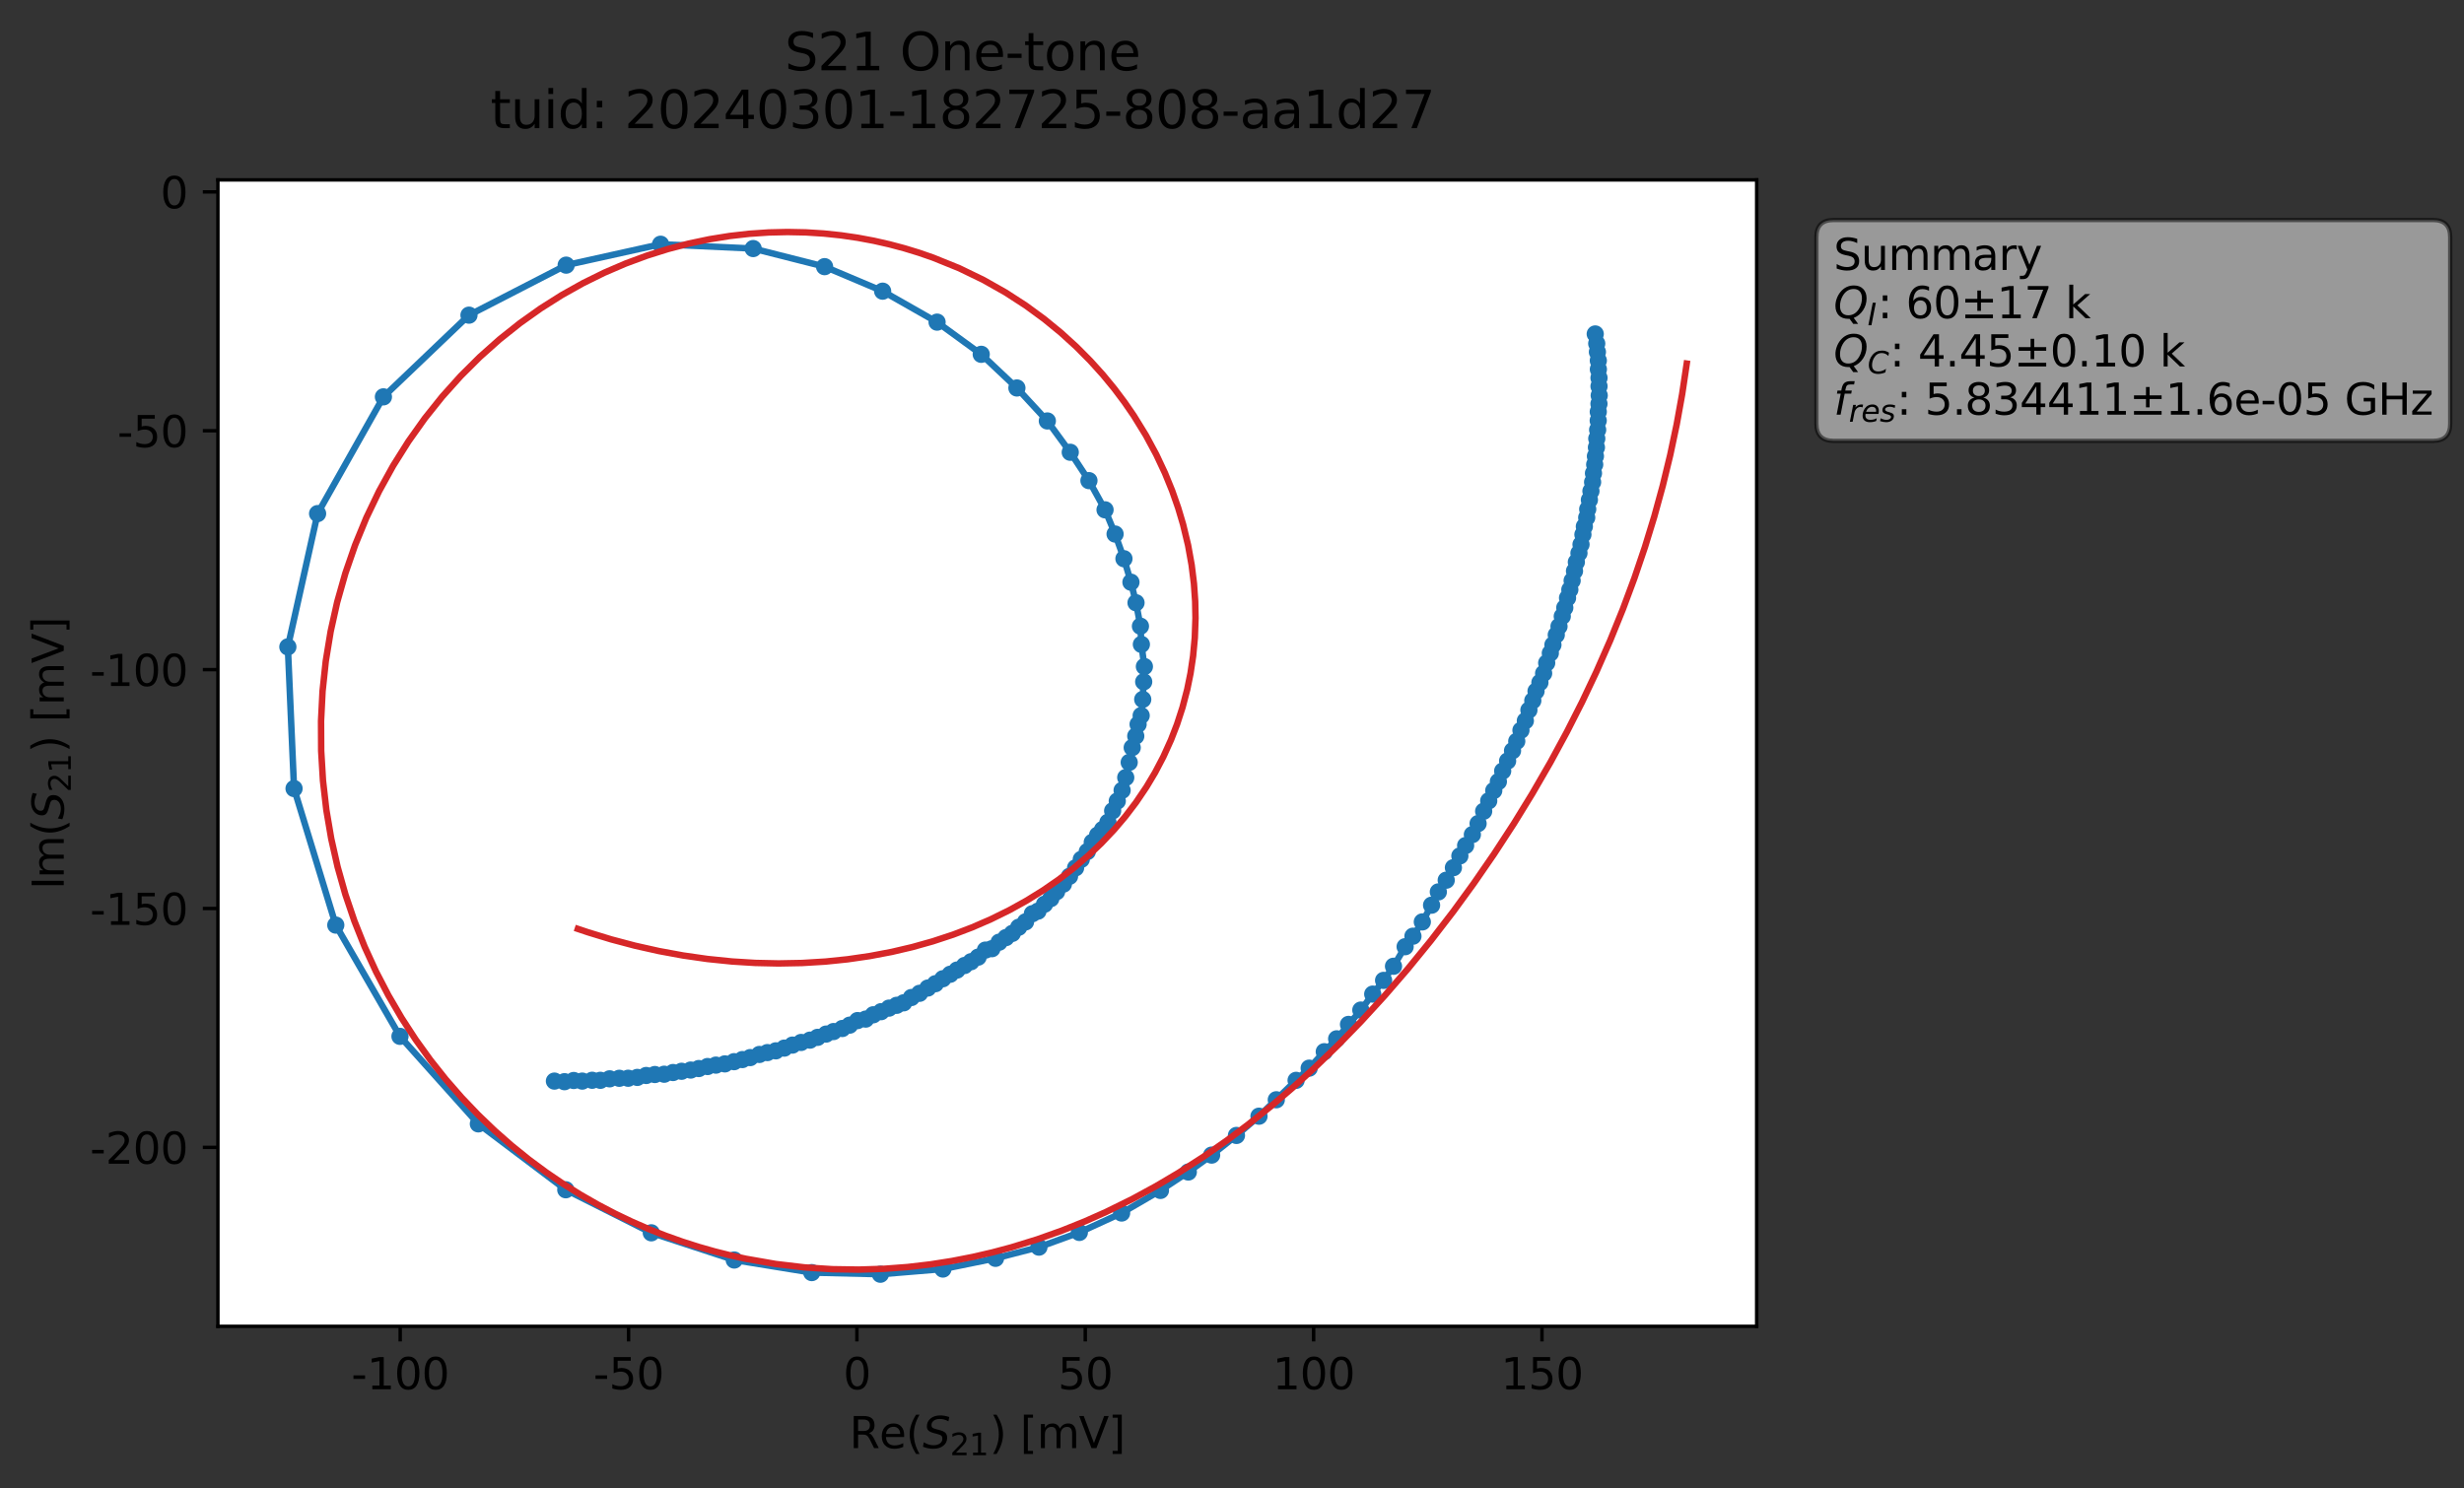 <?xml version="1.0" encoding="utf-8" standalone="no"?>
<!DOCTYPE svg PUBLIC "-//W3C//DTD SVG 1.1//EN"
  "http://www.w3.org/Graphics/SVG/1.1/DTD/svg11.dtd">
<svg xmlns:xlink="http://www.w3.org/1999/xlink" width="571.849pt" height="345.428pt" viewBox="0 0 571.849 345.428" xmlns="http://www.w3.org/2000/svg" version="1.1">
 <rect x="0" y="0" width="571.849" height="345.428" fill="#333333" stroke="none"/>
 <defs>
  <style type="text/css">*{stroke-linejoin: round; stroke-linecap: butt}</style>
 </defs>
 <g id="figure_1">
  <g id="patch_1">
   <path d="M 0 345.428 
L 571.849 345.428 
L 571.849 -0 
L 0 -0 
L 0 345.428 
z
" style="fill: none; opacity: 0"/>
  </g>
  <g id="axes_1">
   <g id="patch_2">
    <path d="M 50.573 307.872 
L 407.693 307.872 
L 407.693 41.76 
L 50.573 41.76 
z
" style="fill: #ffffff"/>
   </g>
   <g id="matplotlib.axis_1">
    <g id="xtick_1">
     <g id="line2d_1">
      <defs>
       <path id="m68443f31d1" d="M 0 0 
L 0 3.5 
" style="stroke: #000000; stroke-width: 0.8"/>
      </defs>
      <g>
       <use xlink:href="#m68443f31d1" x="92.878" y="307.872" style="stroke: #000000; stroke-width: 0.8"/>
      </g>
     </g>
     <g id="text_1">
      <!-- -100 -->
      <g transform="translate(81.531 322.47) scale(0.1 -0.1)">
       <defs>
        <path id="DejaVuSans-2d" d="M 313 2009 
L 1997 2009 
L 1997 1497 
L 313 1497 
L 313 2009 
z
" transform="scale(0.016)"/>
        <path id="DejaVuSans-31" d="M 794 531 
L 1825 531 
L 1825 4091 
L 703 3866 
L 703 4441 
L 1819 4666 
L 2450 4666 
L 2450 531 
L 3481 531 
L 3481 0 
L 794 0 
L 794 531 
z
" transform="scale(0.016)"/>
        <path id="DejaVuSans-30" d="M 2034 4250 
Q 1547 4250 1301 3770 
Q 1056 3291 1056 2328 
Q 1056 1369 1301 889 
Q 1547 409 2034 409 
Q 2525 409 2770 889 
Q 3016 1369 3016 2328 
Q 3016 3291 2770 3770 
Q 2525 4250 2034 4250 
z
M 2034 4750 
Q 2819 4750 3233 4129 
Q 3647 3509 3647 2328 
Q 3647 1150 3233 529 
Q 2819 -91 2034 -91 
Q 1250 -91 836 529 
Q 422 1150 422 2328 
Q 422 3509 836 4129 
Q 1250 4750 2034 4750 
z
" transform="scale(0.016)"/>
       </defs>
       <use xlink:href="#DejaVuSans-2d"/>
       <use xlink:href="#DejaVuSans-31" x="36.084"/>
       <use xlink:href="#DejaVuSans-30" x="99.707"/>
       <use xlink:href="#DejaVuSans-30" x="163.33"/>
      </g>
     </g>
    </g>
    <g id="xtick_2">
     <g id="line2d_2">
      <g>
       <use xlink:href="#m68443f31d1" x="145.876" y="307.872" style="stroke: #000000; stroke-width: 0.8"/>
      </g>
     </g>
     <g id="text_2">
      <!-- -50 -->
      <g transform="translate(137.709 322.47) scale(0.1 -0.1)">
       <defs>
        <path id="DejaVuSans-35" d="M 691 4666 
L 3169 4666 
L 3169 4134 
L 1269 4134 
L 1269 2991 
Q 1406 3038 1543 3061 
Q 1681 3084 1819 3084 
Q 2600 3084 3056 2656 
Q 3513 2228 3513 1497 
Q 3513 744 3044 326 
Q 2575 -91 1722 -91 
Q 1428 -91 1123 -41 
Q 819 9 494 109 
L 494 744 
Q 775 591 1075 516 
Q 1375 441 1709 441 
Q 2250 441 2565 725 
Q 2881 1009 2881 1497 
Q 2881 1984 2565 2268 
Q 2250 2553 1709 2553 
Q 1456 2553 1204 2497 
Q 953 2441 691 2322 
L 691 4666 
z
" transform="scale(0.016)"/>
       </defs>
       <use xlink:href="#DejaVuSans-2d"/>
       <use xlink:href="#DejaVuSans-35" x="36.084"/>
       <use xlink:href="#DejaVuSans-30" x="99.707"/>
      </g>
     </g>
    </g>
    <g id="xtick_3">
     <g id="line2d_3">
      <g>
       <use xlink:href="#m68443f31d1" x="198.873" y="307.872" style="stroke: #000000; stroke-width: 0.8"/>
      </g>
     </g>
     <g id="text_3">
      <!-- 0 -->
      <g transform="translate(195.692 322.47) scale(0.1 -0.1)">
       <use xlink:href="#DejaVuSans-30"/>
      </g>
     </g>
    </g>
    <g id="xtick_4">
     <g id="line2d_4">
      <g>
       <use xlink:href="#m68443f31d1" x="251.87" y="307.872" style="stroke: #000000; stroke-width: 0.8"/>
      </g>
     </g>
     <g id="text_4">
      <!-- 50 -->
      <g transform="translate(245.508 322.47) scale(0.1 -0.1)">
       <use xlink:href="#DejaVuSans-35"/>
       <use xlink:href="#DejaVuSans-30" x="63.623"/>
      </g>
     </g>
    </g>
    <g id="xtick_5">
     <g id="line2d_5">
      <g>
       <use xlink:href="#m68443f31d1" x="304.868" y="307.872" style="stroke: #000000; stroke-width: 0.8"/>
      </g>
     </g>
     <g id="text_5">
      <!-- 100 -->
      <g transform="translate(295.324 322.47) scale(0.1 -0.1)">
       <use xlink:href="#DejaVuSans-31"/>
       <use xlink:href="#DejaVuSans-30" x="63.623"/>
       <use xlink:href="#DejaVuSans-30" x="127.246"/>
      </g>
     </g>
    </g>
    <g id="xtick_6">
     <g id="line2d_6">
      <g>
       <use xlink:href="#m68443f31d1" x="357.865" y="307.872" style="stroke: #000000; stroke-width: 0.8"/>
      </g>
     </g>
     <g id="text_6">
      <!-- 150 -->
      <g transform="translate(348.321 322.47) scale(0.1 -0.1)">
       <use xlink:href="#DejaVuSans-31"/>
       <use xlink:href="#DejaVuSans-35" x="63.623"/>
       <use xlink:href="#DejaVuSans-30" x="127.246"/>
      </g>
     </g>
    </g>
    <g id="text_7">
     <!-- Re$(S_{21})$ [mV] -->
     <g transform="translate(197.133 336.149) scale(0.1 -0.1)">
      <defs>
       <path id="DejaVuSans-52" d="M 2841 2188 
Q 3044 2119 3236 1894 
Q 3428 1669 3622 1275 
L 4263 0 
L 3584 0 
L 2988 1197 
Q 2756 1666 2539 1819 
Q 2322 1972 1947 1972 
L 1259 1972 
L 1259 0 
L 628 0 
L 628 4666 
L 2053 4666 
Q 2853 4666 3247 4331 
Q 3641 3997 3641 3322 
Q 3641 2881 3436 2590 
Q 3231 2300 2841 2188 
z
M 1259 4147 
L 1259 2491 
L 2053 2491 
Q 2509 2491 2742 2702 
Q 2975 2913 2975 3322 
Q 2975 3731 2742 3939 
Q 2509 4147 2053 4147 
L 1259 4147 
z
" transform="scale(0.016)"/>
       <path id="DejaVuSans-65" d="M 3597 1894 
L 3597 1613 
L 953 1613 
Q 991 1019 1311 708 
Q 1631 397 2203 397 
Q 2534 397 2845 478 
Q 3156 559 3463 722 
L 3463 178 
Q 3153 47 2828 -22 
Q 2503 -91 2169 -91 
Q 1331 -91 842 396 
Q 353 884 353 1716 
Q 353 2575 817 3079 
Q 1281 3584 2069 3584 
Q 2775 3584 3186 3129 
Q 3597 2675 3597 1894 
z
M 3022 2063 
Q 3016 2534 2758 2815 
Q 2500 3097 2075 3097 
Q 1594 3097 1305 2825 
Q 1016 2553 972 2059 
L 3022 2063 
z
" transform="scale(0.016)"/>
       <path id="DejaVuSans-28" d="M 1984 4856 
Q 1566 4138 1362 3434 
Q 1159 2731 1159 2009 
Q 1159 1288 1364 580 
Q 1569 -128 1984 -844 
L 1484 -844 
Q 1016 -109 783 600 
Q 550 1309 550 2009 
Q 550 2706 781 3412 
Q 1013 4119 1484 4856 
L 1984 4856 
z
" transform="scale(0.016)"/>
       <path id="DejaVuSans-Oblique-53" d="M 3859 4513 
L 3738 3897 
Q 3422 4066 3111 4152 
Q 2800 4238 2509 4238 
Q 1944 4238 1609 3991 
Q 1275 3744 1275 3334 
Q 1275 3109 1398 2989 
Q 1522 2869 2034 2731 
L 2413 2638 
Q 3053 2472 3303 2217 
Q 3553 1963 3553 1503 
Q 3553 797 2998 353 
Q 2444 -91 1538 -91 
Q 1166 -91 791 -17 
Q 416 56 38 206 
L 166 856 
Q 513 641 861 531 
Q 1209 422 1556 422 
Q 2147 422 2503 684 
Q 2859 947 2859 1369 
Q 2859 1650 2717 1795 
Q 2575 1941 2106 2059 
L 1728 2156 
Q 1081 2325 845 2545 
Q 609 2766 609 3163 
Q 609 3859 1145 4304 
Q 1681 4750 2541 4750 
Q 2875 4750 3203 4690 
Q 3531 4631 3859 4513 
z
" transform="scale(0.016)"/>
       <path id="DejaVuSans-32" d="M 1228 531 
L 3431 531 
L 3431 0 
L 469 0 
L 469 531 
Q 828 903 1448 1529 
Q 2069 2156 2228 2338 
Q 2531 2678 2651 2914 
Q 2772 3150 2772 3378 
Q 2772 3750 2511 3984 
Q 2250 4219 1831 4219 
Q 1534 4219 1204 4116 
Q 875 4013 500 3803 
L 500 4441 
Q 881 4594 1212 4672 
Q 1544 4750 1819 4750 
Q 2544 4750 2975 4387 
Q 3406 4025 3406 3419 
Q 3406 3131 3298 2873 
Q 3191 2616 2906 2266 
Q 2828 2175 2409 1742 
Q 1991 1309 1228 531 
z
" transform="scale(0.016)"/>
       <path id="DejaVuSans-29" d="M 513 4856 
L 1013 4856 
Q 1481 4119 1714 3412 
Q 1947 2706 1947 2009 
Q 1947 1309 1714 600 
Q 1481 -109 1013 -844 
L 513 -844 
Q 928 -128 1133 580 
Q 1338 1288 1338 2009 
Q 1338 2731 1133 3434 
Q 928 4138 513 4856 
z
" transform="scale(0.016)"/>
       <path id="DejaVuSans-20" transform="scale(0.016)"/>
       <path id="DejaVuSans-5b" d="M 550 4863 
L 1875 4863 
L 1875 4416 
L 1125 4416 
L 1125 -397 
L 1875 -397 
L 1875 -844 
L 550 -844 
L 550 4863 
z
" transform="scale(0.016)"/>
       <path id="DejaVuSans-6d" d="M 3328 2828 
Q 3544 3216 3844 3400 
Q 4144 3584 4550 3584 
Q 5097 3584 5394 3201 
Q 5691 2819 5691 2113 
L 5691 0 
L 5113 0 
L 5113 2094 
Q 5113 2597 4934 2840 
Q 4756 3084 4391 3084 
Q 3944 3084 3684 2787 
Q 3425 2491 3425 1978 
L 3425 0 
L 2847 0 
L 2847 2094 
Q 2847 2600 2669 2842 
Q 2491 3084 2119 3084 
Q 1678 3084 1418 2786 
Q 1159 2488 1159 1978 
L 1159 0 
L 581 0 
L 581 3500 
L 1159 3500 
L 1159 2956 
Q 1356 3278 1631 3431 
Q 1906 3584 2284 3584 
Q 2666 3584 2933 3390 
Q 3200 3197 3328 2828 
z
" transform="scale(0.016)"/>
       <path id="DejaVuSans-56" d="M 1831 0 
L 50 4666 
L 709 4666 
L 2188 738 
L 3669 4666 
L 4325 4666 
L 2547 0 
L 1831 0 
z
" transform="scale(0.016)"/>
       <path id="DejaVuSans-5d" d="M 1947 4863 
L 1947 -844 
L 622 -844 
L 622 -397 
L 1369 -397 
L 1369 4416 
L 622 4416 
L 622 4863 
L 1947 4863 
z
" transform="scale(0.016)"/>
      </defs>
      <use xlink:href="#DejaVuSans-52" transform="translate(0 0.016)"/>
      <use xlink:href="#DejaVuSans-65" transform="translate(69.482 0.016)"/>
      <use xlink:href="#DejaVuSans-28" transform="translate(131.006 0.016)"/>
      <use xlink:href="#DejaVuSans-Oblique-53" transform="translate(170.02 0.016)"/>
      <use xlink:href="#DejaVuSans-32" transform="translate(233.496 -16.391) scale(0.7)"/>
      <use xlink:href="#DejaVuSans-31" transform="translate(278.032 -16.391) scale(0.7)"/>
      <use xlink:href="#DejaVuSans-29" transform="translate(325.303 0.016)"/>
      <use xlink:href="#DejaVuSans-20" transform="translate(364.316 0.016)"/>
      <use xlink:href="#DejaVuSans-5b" transform="translate(396.104 0.016)"/>
      <use xlink:href="#DejaVuSans-6d" transform="translate(435.117 0.016)"/>
      <use xlink:href="#DejaVuSans-56" transform="translate(532.529 0.016)"/>
      <use xlink:href="#DejaVuSans-5d" transform="translate(600.938 0.016)"/>
     </g>
    </g>
   </g>
   <g id="matplotlib.axis_2">
    <g id="ytick_1">
     <g id="line2d_7">
      <defs>
       <path id="m9593e69697" d="M 0 0 
L -3.5 0 
" style="stroke: #000000; stroke-width: 0.8"/>
      </defs>
      <g>
       <use xlink:href="#m9593e69697" x="50.573" y="266.328" style="stroke: #000000; stroke-width: 0.8"/>
      </g>
     </g>
     <g id="text_8">
      <!-- -200 -->
      <g transform="translate(20.878 270.127) scale(0.1 -0.1)">
       <use xlink:href="#DejaVuSans-2d"/>
       <use xlink:href="#DejaVuSans-32" x="36.084"/>
       <use xlink:href="#DejaVuSans-30" x="99.707"/>
       <use xlink:href="#DejaVuSans-30" x="163.33"/>
      </g>
     </g>
    </g>
    <g id="ytick_2">
     <g id="line2d_8">
      <g>
       <use xlink:href="#m9593e69697" x="50.573" y="210.882" style="stroke: #000000; stroke-width: 0.8"/>
      </g>
     </g>
     <g id="text_9">
      <!-- -150 -->
      <g transform="translate(20.878 214.682) scale(0.1 -0.1)">
       <use xlink:href="#DejaVuSans-2d"/>
       <use xlink:href="#DejaVuSans-31" x="36.084"/>
       <use xlink:href="#DejaVuSans-35" x="99.707"/>
       <use xlink:href="#DejaVuSans-30" x="163.33"/>
      </g>
     </g>
    </g>
    <g id="ytick_3">
     <g id="line2d_9">
      <g>
       <use xlink:href="#m9593e69697" x="50.573" y="155.437" style="stroke: #000000; stroke-width: 0.8"/>
      </g>
     </g>
     <g id="text_10">
      <!-- -100 -->
      <g transform="translate(20.878 159.236) scale(0.1 -0.1)">
       <use xlink:href="#DejaVuSans-2d"/>
       <use xlink:href="#DejaVuSans-31" x="36.084"/>
       <use xlink:href="#DejaVuSans-30" x="99.707"/>
       <use xlink:href="#DejaVuSans-30" x="163.33"/>
      </g>
     </g>
    </g>
    <g id="ytick_4">
     <g id="line2d_10">
      <g>
       <use xlink:href="#m9593e69697" x="50.573" y="99.992" style="stroke: #000000; stroke-width: 0.8"/>
      </g>
     </g>
     <g id="text_11">
      <!-- -50 -->
      <g transform="translate(27.241 103.791) scale(0.1 -0.1)">
       <use xlink:href="#DejaVuSans-2d"/>
       <use xlink:href="#DejaVuSans-35" x="36.084"/>
       <use xlink:href="#DejaVuSans-30" x="99.707"/>
      </g>
     </g>
    </g>
    <g id="ytick_5">
     <g id="line2d_11">
      <g>
       <use xlink:href="#m9593e69697" x="50.573" y="44.546" style="stroke: #000000; stroke-width: 0.8"/>
      </g>
     </g>
     <g id="text_12">
      <!-- 0 -->
      <g transform="translate(37.211 48.345) scale(0.1 -0.1)">
       <use xlink:href="#DejaVuSans-30"/>
      </g>
     </g>
    </g>
    <g id="text_13">
     <!-- Im$(S_{21})$ [mV] -->
     <g transform="translate(14.798 206.466) rotate(-90) scale(0.1 -0.1)">
      <defs>
       <path id="DejaVuSans-49" d="M 628 4666 
L 1259 4666 
L 1259 0 
L 628 0 
L 628 4666 
z
" transform="scale(0.016)"/>
      </defs>
      <use xlink:href="#DejaVuSans-49" transform="translate(0 0.016)"/>
      <use xlink:href="#DejaVuSans-6d" transform="translate(25.867 0.016)"/>
      <use xlink:href="#DejaVuSans-28" transform="translate(123.279 0.016)"/>
      <use xlink:href="#DejaVuSans-Oblique-53" transform="translate(162.293 0.016)"/>
      <use xlink:href="#DejaVuSans-32" transform="translate(225.77 -16.391) scale(0.7)"/>
      <use xlink:href="#DejaVuSans-31" transform="translate(270.306 -16.391) scale(0.7)"/>
      <use xlink:href="#DejaVuSans-29" transform="translate(317.576 0.016)"/>
      <use xlink:href="#DejaVuSans-20" transform="translate(356.59 0.016)"/>
      <use xlink:href="#DejaVuSans-5b" transform="translate(388.377 0.016)"/>
      <use xlink:href="#DejaVuSans-6d" transform="translate(427.391 0.016)"/>
      <use xlink:href="#DejaVuSans-56" transform="translate(524.803 0.016)"/>
      <use xlink:href="#DejaVuSans-5d" transform="translate(593.211 0.016)"/>
     </g>
    </g>
   </g>
   <g id="line2d_12">
    <path d="M 370.225 77.519 
L 370.572 79.746 
L 370.954 85.723 
L 371.101 87.715 
L 371.09 93.731 
L 370.93 95.587 
L 370.916 97.628 
L 370.502 103.862 
L 369.614 111.914 
L 368.479 118.194 
L 368.246 120.149 
L 367.699 122.21 
L 366.926 126.381 
L 364.33 136.875 
L 362.574 143.061 
L 359.803 151.609 
L 358.959 153.886 
L 358.249 156.296 
L 354.831 164.831 
L 354.006 167.318 
L 352.984 169.517 
L 352.01 172.063 
L 349.887 176.641 
L 348.743 178.97 
L 347.745 181.428 
L 344.333 188.306 
L 343.038 191.168 
L 341.709 193.728 
L 340.145 196.267 
L 335.642 204.315 
L 333.811 207.032 
L 332.243 210.113 
L 330.094 213.994 
L 327.918 217.314 
L 326.106 219.752 
L 323.407 224.29 
L 321.107 227.569 
L 318.585 230.753 
L 315.823 234.459 
L 310.214 241.134 
L 307.337 244.125 
L 303.837 247.942 
L 300.8 250.774 
L 292.187 259.094 
L 286.959 263.56 
L 281.2 268.122 
L 275.787 272.049 
L 269.32 276.325 
L 260.305 281.569 
L 250.499 286.075 
L 241.115 289.487 
L 231.043 292.085 
L 218.832 294.573 
L 204.324 295.776 
L 188.394 295.396 
L 170.407 292.478 
L 151.151 286.163 
L 131.305 276.168 
L 111.018 260.876 
L 92.829 240.561 
L 77.931 214.736 
L 68.244 183.041 
L 66.806 150.157 
L 73.707 119.217 
L 88.984 92.118 
L 108.843 73.155 
L 131.397 61.546 
L 153.311 56.693 
L 174.798 57.697 
L 191.37 61.896 
L 204.845 67.589 
L 217.48 74.774 
L 227.727 82.245 
L 236.006 90.058 
L 243.069 97.713 
L 248.388 104.983 
L 252.725 111.565 
L 256.461 118.34 
L 258.79 123.961 
L 260.848 129.688 
L 262.471 135.142 
L 263.65 139.914 
L 264.676 145.355 
L 264.895 149.579 
L 265.593 154.721 
L 265.207 162.351 
L 264.847 166.098 
L 264.133 168.131 
L 263.589 170.86 
L 262.766 173.537 
L 261.263 180.487 
L 260.422 183.451 
L 257.131 190.862 
L 255.893 192.545 
L 254.734 193.851 
L 253.492 195.511 
L 252.341 197.666 
L 250.946 199.475 
L 248.217 203.407 
L 246.789 205.228 
L 243.874 208.582 
L 242.413 209.894 
L 240.889 211.498 
L 239.593 212.093 
L 238.009 213.986 
L 236.422 215.234 
L 234.934 216.659 
L 231.871 218.71 
L 230.214 220.209 
L 228.698 220.537 
L 226.996 222.175 
L 223.855 224.114 
L 209.722 232.776 
L 206.321 234.006 
L 200.916 236.552 
L 199.021 236.9 
L 197.181 237.961 
L 195.483 238.737 
L 185.922 241.974 
L 183.914 242.588 
L 180.057 243.923 
L 176.238 244.765 
L 174.107 245.49 
L 168.225 246.952 
L 164.212 247.564 
L 160.293 248.384 
L 156.199 248.957 
L 154.152 249.351 
L 151.98 249.421 
L 149.968 249.644 
L 147.907 250.09 
L 145.782 250.282 
L 143.726 250.294 
L 141.482 250.419 
L 139.338 250.764 
L 137.429 250.754 
L 135.124 250.947 
L 133.148 250.809 
L 131.003 251.083 
L 128.669 250.946 
L 128.669 250.946 
" clip-path="url(#p1f848dfcef)" style="fill: none; stroke: #1f77b4; stroke-width: 1.5; stroke-linecap: square"/>
    <defs>
     <path id="m2464792e70" d="M 0 1.5 
C 0.398 1.5 0.779 1.342 1.061 1.061 
C 1.342 0.779 1.5 0.398 1.5 0 
C 1.5 -0.398 1.342 -0.779 1.061 -1.061 
C 0.779 -1.342 0.398 -1.5 0 -1.5 
C -0.398 -1.5 -0.779 -1.342 -1.061 -1.061 
C -1.342 -0.779 -1.5 -0.398 -1.5 0 
C -1.5 0.398 -1.342 0.779 -1.061 1.061 
C -0.779 1.342 -0.398 1.5 0 1.5 
z
" style="stroke: #1f77b4"/>
    </defs>
    <g clip-path="url(#p1f848dfcef)">
     <use xlink:href="#m2464792e70" x="370.225" y="77.519" style="fill: #1f77b4; stroke: #1f77b4"/>
     <use xlink:href="#m2464792e70" x="370.572" y="79.746" style="fill: #1f77b4; stroke: #1f77b4"/>
     <use xlink:href="#m2464792e70" x="370.73" y="81.702" style="fill: #1f77b4; stroke: #1f77b4"/>
     <use xlink:href="#m2464792e70" x="370.941" y="83.698" style="fill: #1f77b4; stroke: #1f77b4"/>
     <use xlink:href="#m2464792e70" x="370.954" y="85.723" style="fill: #1f77b4; stroke: #1f77b4"/>
     <use xlink:href="#m2464792e70" x="371.101" y="87.715" style="fill: #1f77b4; stroke: #1f77b4"/>
     <use xlink:href="#m2464792e70" x="371.104" y="89.661" style="fill: #1f77b4; stroke: #1f77b4"/>
     <use xlink:href="#m2464792e70" x="371.149" y="91.795" style="fill: #1f77b4; stroke: #1f77b4"/>
     <use xlink:href="#m2464792e70" x="371.09" y="93.731" style="fill: #1f77b4; stroke: #1f77b4"/>
     <use xlink:href="#m2464792e70" x="370.93" y="95.587" style="fill: #1f77b4; stroke: #1f77b4"/>
     <use xlink:href="#m2464792e70" x="370.916" y="97.628" style="fill: #1f77b4; stroke: #1f77b4"/>
     <use xlink:href="#m2464792e70" x="370.783" y="99.78" style="fill: #1f77b4; stroke: #1f77b4"/>
     <use xlink:href="#m2464792e70" x="370.582" y="101.806" style="fill: #1f77b4; stroke: #1f77b4"/>
     <use xlink:href="#m2464792e70" x="370.502" y="103.862" style="fill: #1f77b4; stroke: #1f77b4"/>
     <use xlink:href="#m2464792e70" x="370.268" y="105.903" style="fill: #1f77b4; stroke: #1f77b4"/>
     <use xlink:href="#m2464792e70" x="370.099" y="107.832" style="fill: #1f77b4; stroke: #1f77b4"/>
     <use xlink:href="#m2464792e70" x="369.816" y="109.859" style="fill: #1f77b4; stroke: #1f77b4"/>
     <use xlink:href="#m2464792e70" x="369.614" y="111.914" style="fill: #1f77b4; stroke: #1f77b4"/>
     <use xlink:href="#m2464792e70" x="369.227" y="114.001" style="fill: #1f77b4; stroke: #1f77b4"/>
     <use xlink:href="#m2464792e70" x="368.871" y="116.036" style="fill: #1f77b4; stroke: #1f77b4"/>
     <use xlink:href="#m2464792e70" x="368.479" y="118.194" style="fill: #1f77b4; stroke: #1f77b4"/>
     <use xlink:href="#m2464792e70" x="368.246" y="120.149" style="fill: #1f77b4; stroke: #1f77b4"/>
     <use xlink:href="#m2464792e70" x="367.699" y="122.21" style="fill: #1f77b4; stroke: #1f77b4"/>
     <use xlink:href="#m2464792e70" x="367.366" y="124.085" style="fill: #1f77b4; stroke: #1f77b4"/>
     <use xlink:href="#m2464792e70" x="366.926" y="126.381" style="fill: #1f77b4; stroke: #1f77b4"/>
     <use xlink:href="#m2464792e70" x="366.448" y="128.396" style="fill: #1f77b4; stroke: #1f77b4"/>
     <use xlink:href="#m2464792e70" x="365.843" y="130.48" style="fill: #1f77b4; stroke: #1f77b4"/>
     <use xlink:href="#m2464792e70" x="365.412" y="132.555" style="fill: #1f77b4; stroke: #1f77b4"/>
     <use xlink:href="#m2464792e70" x="364.865" y="134.779" style="fill: #1f77b4; stroke: #1f77b4"/>
     <use xlink:href="#m2464792e70" x="364.33" y="136.875" style="fill: #1f77b4; stroke: #1f77b4"/>
     <use xlink:href="#m2464792e70" x="363.796" y="138.799" style="fill: #1f77b4; stroke: #1f77b4"/>
     <use xlink:href="#m2464792e70" x="363.158" y="141.067" style="fill: #1f77b4; stroke: #1f77b4"/>
     <use xlink:href="#m2464792e70" x="362.574" y="143.061" style="fill: #1f77b4; stroke: #1f77b4"/>
     <use xlink:href="#m2464792e70" x="361.819" y="145.404" style="fill: #1f77b4; stroke: #1f77b4"/>
     <use xlink:href="#m2464792e70" x="361.183" y="147.374" style="fill: #1f77b4; stroke: #1f77b4"/>
     <use xlink:href="#m2464792e70" x="360.408" y="149.685" style="fill: #1f77b4; stroke: #1f77b4"/>
     <use xlink:href="#m2464792e70" x="359.803" y="151.609" style="fill: #1f77b4; stroke: #1f77b4"/>
     <use xlink:href="#m2464792e70" x="358.959" y="153.886" style="fill: #1f77b4; stroke: #1f77b4"/>
     <use xlink:href="#m2464792e70" x="358.249" y="156.296" style="fill: #1f77b4; stroke: #1f77b4"/>
     <use xlink:href="#m2464792e70" x="357.384" y="158.431" style="fill: #1f77b4; stroke: #1f77b4"/>
     <use xlink:href="#m2464792e70" x="356.484" y="160.441" style="fill: #1f77b4; stroke: #1f77b4"/>
     <use xlink:href="#m2464792e70" x="355.734" y="162.634" style="fill: #1f77b4; stroke: #1f77b4"/>
     <use xlink:href="#m2464792e70" x="354.831" y="164.831" style="fill: #1f77b4; stroke: #1f77b4"/>
     <use xlink:href="#m2464792e70" x="354.006" y="167.318" style="fill: #1f77b4; stroke: #1f77b4"/>
     <use xlink:href="#m2464792e70" x="352.984" y="169.517" style="fill: #1f77b4; stroke: #1f77b4"/>
     <use xlink:href="#m2464792e70" x="352.01" y="172.063" style="fill: #1f77b4; stroke: #1f77b4"/>
     <use xlink:href="#m2464792e70" x="351.029" y="174.264" style="fill: #1f77b4; stroke: #1f77b4"/>
     <use xlink:href="#m2464792e70" x="349.887" y="176.641" style="fill: #1f77b4; stroke: #1f77b4"/>
     <use xlink:href="#m2464792e70" x="348.743" y="178.97" style="fill: #1f77b4; stroke: #1f77b4"/>
     <use xlink:href="#m2464792e70" x="347.745" y="181.428" style="fill: #1f77b4; stroke: #1f77b4"/>
     <use xlink:href="#m2464792e70" x="346.673" y="183.517" style="fill: #1f77b4; stroke: #1f77b4"/>
     <use xlink:href="#m2464792e70" x="345.506" y="185.896" style="fill: #1f77b4; stroke: #1f77b4"/>
     <use xlink:href="#m2464792e70" x="344.333" y="188.306" style="fill: #1f77b4; stroke: #1f77b4"/>
     <use xlink:href="#m2464792e70" x="343.038" y="191.168" style="fill: #1f77b4; stroke: #1f77b4"/>
     <use xlink:href="#m2464792e70" x="341.709" y="193.728" style="fill: #1f77b4; stroke: #1f77b4"/>
     <use xlink:href="#m2464792e70" x="340.145" y="196.267" style="fill: #1f77b4; stroke: #1f77b4"/>
     <use xlink:href="#m2464792e70" x="338.806" y="198.681" style="fill: #1f77b4; stroke: #1f77b4"/>
     <use xlink:href="#m2464792e70" x="337.309" y="201.404" style="fill: #1f77b4; stroke: #1f77b4"/>
     <use xlink:href="#m2464792e70" x="335.642" y="204.315" style="fill: #1f77b4; stroke: #1f77b4"/>
     <use xlink:href="#m2464792e70" x="333.811" y="207.032" style="fill: #1f77b4; stroke: #1f77b4"/>
     <use xlink:href="#m2464792e70" x="332.243" y="210.113" style="fill: #1f77b4; stroke: #1f77b4"/>
     <use xlink:href="#m2464792e70" x="330.094" y="213.994" style="fill: #1f77b4; stroke: #1f77b4"/>
     <use xlink:href="#m2464792e70" x="327.918" y="217.314" style="fill: #1f77b4; stroke: #1f77b4"/>
     <use xlink:href="#m2464792e70" x="326.106" y="219.752" style="fill: #1f77b4; stroke: #1f77b4"/>
     <use xlink:href="#m2464792e70" x="323.407" y="224.29" style="fill: #1f77b4; stroke: #1f77b4"/>
     <use xlink:href="#m2464792e70" x="321.107" y="227.569" style="fill: #1f77b4; stroke: #1f77b4"/>
     <use xlink:href="#m2464792e70" x="318.585" y="230.753" style="fill: #1f77b4; stroke: #1f77b4"/>
     <use xlink:href="#m2464792e70" x="315.823" y="234.459" style="fill: #1f77b4; stroke: #1f77b4"/>
     <use xlink:href="#m2464792e70" x="312.964" y="237.79" style="fill: #1f77b4; stroke: #1f77b4"/>
     <use xlink:href="#m2464792e70" x="310.214" y="241.134" style="fill: #1f77b4; stroke: #1f77b4"/>
     <use xlink:href="#m2464792e70" x="307.337" y="244.125" style="fill: #1f77b4; stroke: #1f77b4"/>
     <use xlink:href="#m2464792e70" x="303.837" y="247.942" style="fill: #1f77b4; stroke: #1f77b4"/>
     <use xlink:href="#m2464792e70" x="300.8" y="250.774" style="fill: #1f77b4; stroke: #1f77b4"/>
     <use xlink:href="#m2464792e70" x="296.205" y="255.281" style="fill: #1f77b4; stroke: #1f77b4"/>
     <use xlink:href="#m2464792e70" x="292.187" y="259.094" style="fill: #1f77b4; stroke: #1f77b4"/>
     <use xlink:href="#m2464792e70" x="286.959" y="263.56" style="fill: #1f77b4; stroke: #1f77b4"/>
     <use xlink:href="#m2464792e70" x="281.2" y="268.122" style="fill: #1f77b4; stroke: #1f77b4"/>
     <use xlink:href="#m2464792e70" x="275.787" y="272.049" style="fill: #1f77b4; stroke: #1f77b4"/>
     <use xlink:href="#m2464792e70" x="269.32" y="276.325" style="fill: #1f77b4; stroke: #1f77b4"/>
     <use xlink:href="#m2464792e70" x="260.305" y="281.569" style="fill: #1f77b4; stroke: #1f77b4"/>
     <use xlink:href="#m2464792e70" x="250.499" y="286.075" style="fill: #1f77b4; stroke: #1f77b4"/>
     <use xlink:href="#m2464792e70" x="241.115" y="289.487" style="fill: #1f77b4; stroke: #1f77b4"/>
     <use xlink:href="#m2464792e70" x="231.043" y="292.085" style="fill: #1f77b4; stroke: #1f77b4"/>
     <use xlink:href="#m2464792e70" x="218.832" y="294.573" style="fill: #1f77b4; stroke: #1f77b4"/>
     <use xlink:href="#m2464792e70" x="204.324" y="295.776" style="fill: #1f77b4; stroke: #1f77b4"/>
     <use xlink:href="#m2464792e70" x="188.394" y="295.396" style="fill: #1f77b4; stroke: #1f77b4"/>
     <use xlink:href="#m2464792e70" x="170.407" y="292.478" style="fill: #1f77b4; stroke: #1f77b4"/>
     <use xlink:href="#m2464792e70" x="151.151" y="286.163" style="fill: #1f77b4; stroke: #1f77b4"/>
     <use xlink:href="#m2464792e70" x="131.305" y="276.168" style="fill: #1f77b4; stroke: #1f77b4"/>
     <use xlink:href="#m2464792e70" x="111.018" y="260.876" style="fill: #1f77b4; stroke: #1f77b4"/>
     <use xlink:href="#m2464792e70" x="92.829" y="240.561" style="fill: #1f77b4; stroke: #1f77b4"/>
     <use xlink:href="#m2464792e70" x="77.931" y="214.736" style="fill: #1f77b4; stroke: #1f77b4"/>
     <use xlink:href="#m2464792e70" x="68.244" y="183.041" style="fill: #1f77b4; stroke: #1f77b4"/>
     <use xlink:href="#m2464792e70" x="66.806" y="150.157" style="fill: #1f77b4; stroke: #1f77b4"/>
     <use xlink:href="#m2464792e70" x="73.707" y="119.217" style="fill: #1f77b4; stroke: #1f77b4"/>
     <use xlink:href="#m2464792e70" x="88.984" y="92.118" style="fill: #1f77b4; stroke: #1f77b4"/>
     <use xlink:href="#m2464792e70" x="108.843" y="73.155" style="fill: #1f77b4; stroke: #1f77b4"/>
     <use xlink:href="#m2464792e70" x="131.397" y="61.546" style="fill: #1f77b4; stroke: #1f77b4"/>
     <use xlink:href="#m2464792e70" x="153.311" y="56.693" style="fill: #1f77b4; stroke: #1f77b4"/>
     <use xlink:href="#m2464792e70" x="174.798" y="57.697" style="fill: #1f77b4; stroke: #1f77b4"/>
     <use xlink:href="#m2464792e70" x="191.37" y="61.896" style="fill: #1f77b4; stroke: #1f77b4"/>
     <use xlink:href="#m2464792e70" x="204.845" y="67.589" style="fill: #1f77b4; stroke: #1f77b4"/>
     <use xlink:href="#m2464792e70" x="217.48" y="74.774" style="fill: #1f77b4; stroke: #1f77b4"/>
     <use xlink:href="#m2464792e70" x="227.727" y="82.245" style="fill: #1f77b4; stroke: #1f77b4"/>
     <use xlink:href="#m2464792e70" x="236.006" y="90.058" style="fill: #1f77b4; stroke: #1f77b4"/>
     <use xlink:href="#m2464792e70" x="243.069" y="97.713" style="fill: #1f77b4; stroke: #1f77b4"/>
     <use xlink:href="#m2464792e70" x="248.388" y="104.983" style="fill: #1f77b4; stroke: #1f77b4"/>
     <use xlink:href="#m2464792e70" x="252.725" y="111.565" style="fill: #1f77b4; stroke: #1f77b4"/>
     <use xlink:href="#m2464792e70" x="256.461" y="118.34" style="fill: #1f77b4; stroke: #1f77b4"/>
     <use xlink:href="#m2464792e70" x="258.79" y="123.961" style="fill: #1f77b4; stroke: #1f77b4"/>
     <use xlink:href="#m2464792e70" x="260.848" y="129.688" style="fill: #1f77b4; stroke: #1f77b4"/>
     <use xlink:href="#m2464792e70" x="262.471" y="135.142" style="fill: #1f77b4; stroke: #1f77b4"/>
     <use xlink:href="#m2464792e70" x="263.65" y="139.914" style="fill: #1f77b4; stroke: #1f77b4"/>
     <use xlink:href="#m2464792e70" x="264.676" y="145.355" style="fill: #1f77b4; stroke: #1f77b4"/>
     <use xlink:href="#m2464792e70" x="264.895" y="149.579" style="fill: #1f77b4; stroke: #1f77b4"/>
     <use xlink:href="#m2464792e70" x="265.593" y="154.721" style="fill: #1f77b4; stroke: #1f77b4"/>
     <use xlink:href="#m2464792e70" x="265.431" y="158.259" style="fill: #1f77b4; stroke: #1f77b4"/>
     <use xlink:href="#m2464792e70" x="265.207" y="162.351" style="fill: #1f77b4; stroke: #1f77b4"/>
     <use xlink:href="#m2464792e70" x="264.847" y="166.098" style="fill: #1f77b4; stroke: #1f77b4"/>
     <use xlink:href="#m2464792e70" x="264.133" y="168.131" style="fill: #1f77b4; stroke: #1f77b4"/>
     <use xlink:href="#m2464792e70" x="263.589" y="170.86" style="fill: #1f77b4; stroke: #1f77b4"/>
     <use xlink:href="#m2464792e70" x="262.766" y="173.537" style="fill: #1f77b4; stroke: #1f77b4"/>
     <use xlink:href="#m2464792e70" x="262.069" y="176.968" style="fill: #1f77b4; stroke: #1f77b4"/>
     <use xlink:href="#m2464792e70" x="261.263" y="180.487" style="fill: #1f77b4; stroke: #1f77b4"/>
     <use xlink:href="#m2464792e70" x="260.422" y="183.451" style="fill: #1f77b4; stroke: #1f77b4"/>
     <use xlink:href="#m2464792e70" x="259.299" y="185.946" style="fill: #1f77b4; stroke: #1f77b4"/>
     <use xlink:href="#m2464792e70" x="258.226" y="188.208" style="fill: #1f77b4; stroke: #1f77b4"/>
     <use xlink:href="#m2464792e70" x="257.131" y="190.862" style="fill: #1f77b4; stroke: #1f77b4"/>
     <use xlink:href="#m2464792e70" x="255.893" y="192.545" style="fill: #1f77b4; stroke: #1f77b4"/>
     <use xlink:href="#m2464792e70" x="254.734" y="193.851" style="fill: #1f77b4; stroke: #1f77b4"/>
     <use xlink:href="#m2464792e70" x="253.492" y="195.511" style="fill: #1f77b4; stroke: #1f77b4"/>
     <use xlink:href="#m2464792e70" x="252.341" y="197.666" style="fill: #1f77b4; stroke: #1f77b4"/>
     <use xlink:href="#m2464792e70" x="250.946" y="199.475" style="fill: #1f77b4; stroke: #1f77b4"/>
     <use xlink:href="#m2464792e70" x="249.627" y="201.441" style="fill: #1f77b4; stroke: #1f77b4"/>
     <use xlink:href="#m2464792e70" x="248.217" y="203.407" style="fill: #1f77b4; stroke: #1f77b4"/>
     <use xlink:href="#m2464792e70" x="246.789" y="205.228" style="fill: #1f77b4; stroke: #1f77b4"/>
     <use xlink:href="#m2464792e70" x="245.223" y="206.972" style="fill: #1f77b4; stroke: #1f77b4"/>
     <use xlink:href="#m2464792e70" x="243.874" y="208.582" style="fill: #1f77b4; stroke: #1f77b4"/>
     <use xlink:href="#m2464792e70" x="242.413" y="209.894" style="fill: #1f77b4; stroke: #1f77b4"/>
     <use xlink:href="#m2464792e70" x="240.889" y="211.498" style="fill: #1f77b4; stroke: #1f77b4"/>
     <use xlink:href="#m2464792e70" x="239.593" y="212.093" style="fill: #1f77b4; stroke: #1f77b4"/>
     <use xlink:href="#m2464792e70" x="238.009" y="213.986" style="fill: #1f77b4; stroke: #1f77b4"/>
     <use xlink:href="#m2464792e70" x="236.422" y="215.234" style="fill: #1f77b4; stroke: #1f77b4"/>
     <use xlink:href="#m2464792e70" x="234.934" y="216.659" style="fill: #1f77b4; stroke: #1f77b4"/>
     <use xlink:href="#m2464792e70" x="233.464" y="217.635" style="fill: #1f77b4; stroke: #1f77b4"/>
     <use xlink:href="#m2464792e70" x="231.871" y="218.71" style="fill: #1f77b4; stroke: #1f77b4"/>
     <use xlink:href="#m2464792e70" x="230.214" y="220.209" style="fill: #1f77b4; stroke: #1f77b4"/>
     <use xlink:href="#m2464792e70" x="228.698" y="220.537" style="fill: #1f77b4; stroke: #1f77b4"/>
     <use xlink:href="#m2464792e70" x="226.996" y="222.175" style="fill: #1f77b4; stroke: #1f77b4"/>
     <use xlink:href="#m2464792e70" x="225.362" y="223.233" style="fill: #1f77b4; stroke: #1f77b4"/>
     <use xlink:href="#m2464792e70" x="223.855" y="224.114" style="fill: #1f77b4; stroke: #1f77b4"/>
     <use xlink:href="#m2464792e70" x="222.108" y="225.172" style="fill: #1f77b4; stroke: #1f77b4"/>
     <use xlink:href="#m2464792e70" x="220.533" y="226.144" style="fill: #1f77b4; stroke: #1f77b4"/>
     <use xlink:href="#m2464792e70" x="218.814" y="227.191" style="fill: #1f77b4; stroke: #1f77b4"/>
     <use xlink:href="#m2464792e70" x="217.089" y="228.338" style="fill: #1f77b4; stroke: #1f77b4"/>
     <use xlink:href="#m2464792e70" x="215.334" y="229.345" style="fill: #1f77b4; stroke: #1f77b4"/>
     <use xlink:href="#m2464792e70" x="213.407" y="230.57" style="fill: #1f77b4; stroke: #1f77b4"/>
     <use xlink:href="#m2464792e70" x="211.512" y="231.546" style="fill: #1f77b4; stroke: #1f77b4"/>
     <use xlink:href="#m2464792e70" x="209.722" y="232.776" style="fill: #1f77b4; stroke: #1f77b4"/>
     <use xlink:href="#m2464792e70" x="208.096" y="233.356" style="fill: #1f77b4; stroke: #1f77b4"/>
     <use xlink:href="#m2464792e70" x="206.321" y="234.006" style="fill: #1f77b4; stroke: #1f77b4"/>
     <use xlink:href="#m2464792e70" x="204.491" y="234.831" style="fill: #1f77b4; stroke: #1f77b4"/>
     <use xlink:href="#m2464792e70" x="202.671" y="235.551" style="fill: #1f77b4; stroke: #1f77b4"/>
     <use xlink:href="#m2464792e70" x="200.916" y="236.552" style="fill: #1f77b4; stroke: #1f77b4"/>
     <use xlink:href="#m2464792e70" x="199.021" y="236.9" style="fill: #1f77b4; stroke: #1f77b4"/>
     <use xlink:href="#m2464792e70" x="197.181" y="237.961" style="fill: #1f77b4; stroke: #1f77b4"/>
     <use xlink:href="#m2464792e70" x="195.483" y="238.737" style="fill: #1f77b4; stroke: #1f77b4"/>
     <use xlink:href="#m2464792e70" x="193.441" y="239.445" style="fill: #1f77b4; stroke: #1f77b4"/>
     <use xlink:href="#m2464792e70" x="191.727" y="240.03" style="fill: #1f77b4; stroke: #1f77b4"/>
     <use xlink:href="#m2464792e70" x="189.745" y="240.793" style="fill: #1f77b4; stroke: #1f77b4"/>
     <use xlink:href="#m2464792e70" x="187.99" y="241.438" style="fill: #1f77b4; stroke: #1f77b4"/>
     <use xlink:href="#m2464792e70" x="185.922" y="241.974" style="fill: #1f77b4; stroke: #1f77b4"/>
     <use xlink:href="#m2464792e70" x="183.914" y="242.588" style="fill: #1f77b4; stroke: #1f77b4"/>
     <use xlink:href="#m2464792e70" x="182.017" y="243.29" style="fill: #1f77b4; stroke: #1f77b4"/>
     <use xlink:href="#m2464792e70" x="180.057" y="243.923" style="fill: #1f77b4; stroke: #1f77b4"/>
     <use xlink:href="#m2464792e70" x="178.096" y="244.331" style="fill: #1f77b4; stroke: #1f77b4"/>
     <use xlink:href="#m2464792e70" x="176.238" y="244.765" style="fill: #1f77b4; stroke: #1f77b4"/>
     <use xlink:href="#m2464792e70" x="174.107" y="245.49" style="fill: #1f77b4; stroke: #1f77b4"/>
     <use xlink:href="#m2464792e70" x="172.289" y="245.95" style="fill: #1f77b4; stroke: #1f77b4"/>
     <use xlink:href="#m2464792e70" x="170.366" y="246.438" style="fill: #1f77b4; stroke: #1f77b4"/>
     <use xlink:href="#m2464792e70" x="168.225" y="246.952" style="fill: #1f77b4; stroke: #1f77b4"/>
     <use xlink:href="#m2464792e70" x="166.144" y="247.238" style="fill: #1f77b4; stroke: #1f77b4"/>
     <use xlink:href="#m2464792e70" x="164.212" y="247.564" style="fill: #1f77b4; stroke: #1f77b4"/>
     <use xlink:href="#m2464792e70" x="162.176" y="248.033" style="fill: #1f77b4; stroke: #1f77b4"/>
     <use xlink:href="#m2464792e70" x="160.293" y="248.384" style="fill: #1f77b4; stroke: #1f77b4"/>
     <use xlink:href="#m2464792e70" x="158.177" y="248.667" style="fill: #1f77b4; stroke: #1f77b4"/>
     <use xlink:href="#m2464792e70" x="156.199" y="248.957" style="fill: #1f77b4; stroke: #1f77b4"/>
     <use xlink:href="#m2464792e70" x="154.152" y="249.351" style="fill: #1f77b4; stroke: #1f77b4"/>
     <use xlink:href="#m2464792e70" x="151.98" y="249.421" style="fill: #1f77b4; stroke: #1f77b4"/>
     <use xlink:href="#m2464792e70" x="149.968" y="249.644" style="fill: #1f77b4; stroke: #1f77b4"/>
     <use xlink:href="#m2464792e70" x="147.907" y="250.09" style="fill: #1f77b4; stroke: #1f77b4"/>
     <use xlink:href="#m2464792e70" x="145.782" y="250.282" style="fill: #1f77b4; stroke: #1f77b4"/>
     <use xlink:href="#m2464792e70" x="143.726" y="250.294" style="fill: #1f77b4; stroke: #1f77b4"/>
     <use xlink:href="#m2464792e70" x="141.482" y="250.419" style="fill: #1f77b4; stroke: #1f77b4"/>
     <use xlink:href="#m2464792e70" x="139.338" y="250.764" style="fill: #1f77b4; stroke: #1f77b4"/>
     <use xlink:href="#m2464792e70" x="137.429" y="250.754" style="fill: #1f77b4; stroke: #1f77b4"/>
     <use xlink:href="#m2464792e70" x="135.124" y="250.947" style="fill: #1f77b4; stroke: #1f77b4"/>
     <use xlink:href="#m2464792e70" x="133.148" y="250.809" style="fill: #1f77b4; stroke: #1f77b4"/>
     <use xlink:href="#m2464792e70" x="131.003" y="251.083" style="fill: #1f77b4; stroke: #1f77b4"/>
     <use xlink:href="#m2464792e70" x="128.669" y="250.946" style="fill: #1f77b4; stroke: #1f77b4"/>
    </g>
   </g>
   <g id="line2d_13">
    <path d="M 391.461 84.396 
L 390.404 91.452 
L 389.126 98.527 
L 387.626 105.62 
L 385.899 112.731 
L 383.942 119.862 
L 381.75 127.014 
L 379.317 134.193 
L 376.636 141.403 
L 373.696 148.653 
L 370.485 155.954 
L 367.201 162.886 
L 363.645 169.893 
L 359.793 176.997 
L 355.616 184.222 
L 351.366 191.139 
L 346.746 198.228 
L 342.045 205.042 
L 337.282 211.578 
L 332.056 218.363 
L 326.731 224.891 
L 321.33 231.144 
L 315.884 237.087 
L 310.445 242.677 
L 305.086 247.857 
L 299.904 252.565 
L 295.025 256.735 
L 289.667 261.028 
L 284.773 264.695 
L 279.423 268.431 
L 273.545 272.219 
L 268.403 275.268 
L 262.813 278.309 
L 256.717 281.31 
L 251.771 283.51 
L 246.47 285.638 
L 240.778 287.665 
L 234.658 289.552 
L 230.321 290.708 
L 225.764 291.763 
L 220.975 292.697 
L 215.941 293.487 
L 210.652 294.106 
L 205.097 294.523 
L 199.266 294.704 
L 193.152 294.609 
L 186.75 294.193 
L 180.061 293.405 
L 173.089 292.188 
L 169.5 291.4 
L 165.845 290.482 
L 162.128 289.424 
L 158.352 288.217 
L 154.521 286.853 
L 150.64 285.322 
L 146.716 283.614 
L 142.754 281.721 
L 138.764 279.631 
L 134.753 277.336 
L 130.734 274.825 
L 126.716 272.091 
L 122.714 269.125 
L 118.74 265.917 
L 114.812 262.463 
L 110.944 258.754 
L 107.156 254.788 
L 103.468 250.559 
L 99.898 246.068 
L 96.47 241.314 
L 93.205 236.299 
L 90.127 231.03 
L 87.259 225.512 
L 84.624 219.757 
L 82.246 213.779 
L 80.148 207.592 
L 78.35 201.216 
L 76.873 194.673 
L 75.736 187.988 
L 74.955 181.189 
L 74.542 174.305 
L 74.509 167.367 
L 74.862 160.41 
L 75.605 153.467 
L 76.737 146.572 
L 78.255 139.762 
L 80.151 133.07 
L 82.413 126.528 
L 85.028 120.169 
L 87.975 114.022 
L 91.236 108.114 
L 94.786 102.468 
L 98.6 97.104 
L 102.651 92.041 
L 106.912 87.292 
L 111.354 82.867 
L 115.948 78.774 
L 120.667 75.015 
L 125.482 71.592 
L 130.368 68.501 
L 135.299 65.739 
L 140.252 63.298 
L 145.204 61.169 
L 150.135 59.341 
L 155.027 57.802 
L 159.863 56.539 
L 164.629 55.538 
L 169.313 54.783 
L 173.902 54.262 
L 178.389 53.958 
L 182.764 53.856 
L 187.023 53.942 
L 191.16 54.203 
L 195.171 54.622 
L 199.054 55.189 
L 202.807 55.889 
L 206.43 56.71 
L 209.923 57.641 
L 213.286 58.671 
L 216.52 59.79 
L 222.612 62.257 
L 228.217 64.973 
L 233.357 67.878 
L 238.06 70.922 
L 242.352 74.064 
L 246.262 77.268 
L 249.815 80.504 
L 253.04 83.75 
L 255.961 86.985 
L 258.602 90.194 
L 260.986 93.366 
L 263.134 96.489 
L 265.955 101.069 
L 268.346 105.509 
L 270.361 109.796 
L 272.044 113.927 
L 273.435 117.9 
L 274.57 121.715 
L 275.736 126.563 
L 276.56 131.149 
L 277.094 135.485 
L 277.38 139.585 
L 277.454 143.463 
L 277.293 148.023 
L 276.895 152.286 
L 276.299 156.277 
L 275.537 160.02 
L 274.438 164.213 
L 273.172 168.11 
L 271.769 171.74 
L 269.987 175.671 
L 268.079 179.307 
L 266.065 182.679 
L 263.659 186.242 
L 261.162 189.526 
L 258.589 192.56 
L 255.62 195.702 
L 252.589 198.587 
L 249.16 201.519 
L 245.679 204.191 
L 242.156 206.626 
L 238.242 209.054 
L 234.296 211.243 
L 229.963 213.378 
L 225.605 215.271 
L 221.231 216.938 
L 216.479 218.506 
L 211.719 219.842 
L 206.955 220.959 
L 201.825 221.93 
L 196.701 222.674 
L 191.588 223.2 
L 186.126 223.531 
L 180.686 223.634 
L 175.272 223.515 
L 169.889 223.182 
L 164.187 222.6 
L 158.53 221.79 
L 152.923 220.759 
L 147.373 219.514 
L 141.882 218.059 
L 136.457 216.401 
L 134.105 215.614 
L 134.105 215.614 
" clip-path="url(#p1f848dfcef)" style="fill: none; stroke: #d62728; stroke-width: 1.5; stroke-linecap: square"/>
   </g>
   <g id="patch_3">
    <path d="M 50.573 307.872 
L 50.573 41.76 
" style="fill: none; stroke: #000000; stroke-width: 0.8; stroke-linejoin: miter; stroke-linecap: square"/>
   </g>
   <g id="patch_4">
    <path d="M 407.693 307.872 
L 407.693 41.76 
" style="fill: none; stroke: #000000; stroke-width: 0.8; stroke-linejoin: miter; stroke-linecap: square"/>
   </g>
   <g id="patch_5">
    <path d="M 50.573 307.872 
L 407.693 307.872 
" style="fill: none; stroke: #000000; stroke-width: 0.8; stroke-linejoin: miter; stroke-linecap: square"/>
   </g>
   <g id="patch_6">
    <path d="M 50.573 41.76 
L 407.693 41.76 
" style="fill: none; stroke: #000000; stroke-width: 0.8; stroke-linejoin: miter; stroke-linecap: square"/>
   </g>
   <g id="text_14">
    <g id="patch_7">
     <path d="M 425.549 102.337 
L 564.649 102.337 
Q 568.649 102.337 568.649 98.337 
L 568.649 55.066 
Q 568.649 51.066 564.649 51.066 
L 425.549 51.066 
Q 421.549 51.066 421.549 55.066 
L 421.549 98.337 
Q 421.549 102.337 425.549 102.337 
z
" style="fill: #ffffff; opacity: 0.5; stroke: #000000; stroke-linejoin: miter"/>
    </g>
    <!-- Summary -->
    <g transform="translate(425.549 62.664) scale(0.1 -0.1)">
     <defs>
      <path id="DejaVuSans-53" d="M 3425 4513 
L 3425 3897 
Q 3066 4069 2747 4153 
Q 2428 4238 2131 4238 
Q 1616 4238 1336 4038 
Q 1056 3838 1056 3469 
Q 1056 3159 1242 3001 
Q 1428 2844 1947 2747 
L 2328 2669 
Q 3034 2534 3370 2195 
Q 3706 1856 3706 1288 
Q 3706 609 3251 259 
Q 2797 -91 1919 -91 
Q 1588 -91 1214 -16 
Q 841 59 441 206 
L 441 856 
Q 825 641 1194 531 
Q 1563 422 1919 422 
Q 2459 422 2753 634 
Q 3047 847 3047 1241 
Q 3047 1584 2836 1778 
Q 2625 1972 2144 2069 
L 1759 2144 
Q 1053 2284 737 2584 
Q 422 2884 422 3419 
Q 422 4038 858 4394 
Q 1294 4750 2059 4750 
Q 2388 4750 2728 4690 
Q 3069 4631 3425 4513 
z
" transform="scale(0.016)"/>
      <path id="DejaVuSans-75" d="M 544 1381 
L 544 3500 
L 1119 3500 
L 1119 1403 
Q 1119 906 1312 657 
Q 1506 409 1894 409 
Q 2359 409 2629 706 
Q 2900 1003 2900 1516 
L 2900 3500 
L 3475 3500 
L 3475 0 
L 2900 0 
L 2900 538 
Q 2691 219 2414 64 
Q 2138 -91 1772 -91 
Q 1169 -91 856 284 
Q 544 659 544 1381 
z
M 1991 3584 
L 1991 3584 
z
" transform="scale(0.016)"/>
      <path id="DejaVuSans-61" d="M 2194 1759 
Q 1497 1759 1228 1600 
Q 959 1441 959 1056 
Q 959 750 1161 570 
Q 1363 391 1709 391 
Q 2188 391 2477 730 
Q 2766 1069 2766 1631 
L 2766 1759 
L 2194 1759 
z
M 3341 1997 
L 3341 0 
L 2766 0 
L 2766 531 
Q 2569 213 2275 61 
Q 1981 -91 1556 -91 
Q 1019 -91 701 211 
Q 384 513 384 1019 
Q 384 1609 779 1909 
Q 1175 2209 1959 2209 
L 2766 2209 
L 2766 2266 
Q 2766 2663 2505 2880 
Q 2244 3097 1772 3097 
Q 1472 3097 1187 3025 
Q 903 2953 641 2809 
L 641 3341 
Q 956 3463 1253 3523 
Q 1550 3584 1831 3584 
Q 2591 3584 2966 3190 
Q 3341 2797 3341 1997 
z
" transform="scale(0.016)"/>
      <path id="DejaVuSans-72" d="M 2631 2963 
Q 2534 3019 2420 3045 
Q 2306 3072 2169 3072 
Q 1681 3072 1420 2755 
Q 1159 2438 1159 1844 
L 1159 0 
L 581 0 
L 581 3500 
L 1159 3500 
L 1159 2956 
Q 1341 3275 1631 3429 
Q 1922 3584 2338 3584 
Q 2397 3584 2469 3576 
Q 2541 3569 2628 3553 
L 2631 2963 
z
" transform="scale(0.016)"/>
      <path id="DejaVuSans-79" d="M 2059 -325 
Q 1816 -950 1584 -1140 
Q 1353 -1331 966 -1331 
L 506 -1331 
L 506 -850 
L 844 -850 
Q 1081 -850 1212 -737 
Q 1344 -625 1503 -206 
L 1606 56 
L 191 3500 
L 800 3500 
L 1894 763 
L 2988 3500 
L 3597 3500 
L 2059 -325 
z
" transform="scale(0.016)"/>
     </defs>
     <use xlink:href="#DejaVuSans-53"/>
     <use xlink:href="#DejaVuSans-75" x="63.477"/>
     <use xlink:href="#DejaVuSans-6d" x="126.855"/>
     <use xlink:href="#DejaVuSans-6d" x="224.268"/>
     <use xlink:href="#DejaVuSans-61" x="321.68"/>
     <use xlink:href="#DejaVuSans-72" x="382.959"/>
     <use xlink:href="#DejaVuSans-79" x="424.072"/>
    </g>
    <!-- $Q_I$: 60$\pm$17 k -->
    <g transform="translate(425.549 73.862) scale(0.1 -0.1)">
     <defs>
      <path id="DejaVuSans-Oblique-51" d="M 2309 -84 
Q 2275 -88 2237 -89 
Q 2200 -91 2125 -91 
Q 1250 -91 756 411 
Q 263 913 263 1797 
Q 263 2319 452 2844 
Q 641 3369 978 3788 
Q 1369 4269 1858 4509 
Q 2347 4750 2938 4750 
Q 3794 4750 4287 4245 
Q 4781 3741 4781 2869 
Q 4781 1928 4265 1147 
Q 3750 366 2919 44 
L 3553 -825 
L 2847 -825 
L 2309 -84 
z
M 2919 4238 
Q 2400 4238 2003 3986 
Q 1606 3734 1313 3219 
Q 1125 2891 1026 2522 
Q 928 2153 928 1778 
Q 928 1128 1239 775 
Q 1550 422 2119 422 
Q 2631 422 3032 676 
Q 3434 931 3719 1434 
Q 3909 1772 4009 2142 
Q 4109 2513 4109 2881 
Q 4109 3528 3796 3883 
Q 3484 4238 2919 4238 
z
" transform="scale(0.016)"/>
      <path id="DejaVuSans-Oblique-49" d="M 1081 4666 
L 1716 4666 
L 806 0 
L 172 0 
L 1081 4666 
z
" transform="scale(0.016)"/>
      <path id="DejaVuSans-3a" d="M 750 794 
L 1409 794 
L 1409 0 
L 750 0 
L 750 794 
z
M 750 3309 
L 1409 3309 
L 1409 2516 
L 750 2516 
L 750 3309 
z
" transform="scale(0.016)"/>
      <path id="DejaVuSans-36" d="M 2113 2584 
Q 1688 2584 1439 2293 
Q 1191 2003 1191 1497 
Q 1191 994 1439 701 
Q 1688 409 2113 409 
Q 2538 409 2786 701 
Q 3034 994 3034 1497 
Q 3034 2003 2786 2293 
Q 2538 2584 2113 2584 
z
M 3366 4563 
L 3366 3988 
Q 3128 4100 2886 4159 
Q 2644 4219 2406 4219 
Q 1781 4219 1451 3797 
Q 1122 3375 1075 2522 
Q 1259 2794 1537 2939 
Q 1816 3084 2150 3084 
Q 2853 3084 3261 2657 
Q 3669 2231 3669 1497 
Q 3669 778 3244 343 
Q 2819 -91 2113 -91 
Q 1303 -91 875 529 
Q 447 1150 447 2328 
Q 447 3434 972 4092 
Q 1497 4750 2381 4750 
Q 2619 4750 2861 4703 
Q 3103 4656 3366 4563 
z
" transform="scale(0.016)"/>
      <path id="DejaVuSans-b1" d="M 2944 4013 
L 2944 2803 
L 4684 2803 
L 4684 2272 
L 2944 2272 
L 2944 1063 
L 2419 1063 
L 2419 2272 
L 678 2272 
L 678 2803 
L 2419 2803 
L 2419 4013 
L 2944 4013 
z
M 678 531 
L 4684 531 
L 4684 0 
L 678 0 
L 678 531 
z
" transform="scale(0.016)"/>
      <path id="DejaVuSans-37" d="M 525 4666 
L 3525 4666 
L 3525 4397 
L 1831 0 
L 1172 0 
L 2766 4134 
L 525 4134 
L 525 4666 
z
" transform="scale(0.016)"/>
      <path id="DejaVuSans-6b" d="M 581 4863 
L 1159 4863 
L 1159 1991 
L 2875 3500 
L 3609 3500 
L 1753 1863 
L 3688 0 
L 2938 0 
L 1159 1709 
L 1159 0 
L 581 0 
L 581 4863 
z
" transform="scale(0.016)"/>
     </defs>
     <use xlink:href="#DejaVuSans-Oblique-51" transform="translate(0 0.016)"/>
     <use xlink:href="#DejaVuSans-Oblique-49" transform="translate(78.711 -16.391) scale(0.7)"/>
     <use xlink:href="#DejaVuSans-3a" transform="translate(102.09 0.016)"/>
     <use xlink:href="#DejaVuSans-20" transform="translate(135.781 0.016)"/>
     <use xlink:href="#DejaVuSans-36" transform="translate(167.568 0.016)"/>
     <use xlink:href="#DejaVuSans-30" transform="translate(231.191 0.016)"/>
     <use xlink:href="#DejaVuSans-b1" transform="translate(294.814 0.016)"/>
     <use xlink:href="#DejaVuSans-31" transform="translate(378.604 0.016)"/>
     <use xlink:href="#DejaVuSans-37" transform="translate(442.227 0.016)"/>
     <use xlink:href="#DejaVuSans-20" transform="translate(505.85 0.016)"/>
     <use xlink:href="#DejaVuSans-6b" transform="translate(537.637 0.016)"/>
    </g>
    <!-- $Q_C$: 4.45$\pm$0.10 k -->
    <g transform="translate(425.549 85.06) scale(0.1 -0.1)">
     <defs>
      <path id="DejaVuSans-Oblique-43" d="M 4447 4306 
L 4319 3641 
Q 4019 3944 3683 4091 
Q 3347 4238 2956 4238 
Q 2422 4238 2017 3981 
Q 1613 3725 1319 3200 
Q 1131 2863 1032 2486 
Q 934 2109 934 1728 
Q 934 1091 1264 756 
Q 1594 422 2222 422 
Q 2656 422 3056 561 
Q 3456 700 3834 978 
L 3688 231 
Q 3316 72 2936 -9 
Q 2556 -91 2175 -91 
Q 1278 -91 773 396 
Q 269 884 269 1753 
Q 269 2309 461 2846 
Q 653 3384 1013 3828 
Q 1394 4300 1883 4525 
Q 2372 4750 3022 4750 
Q 3422 4750 3780 4639 
Q 4138 4528 4447 4306 
z
" transform="scale(0.016)"/>
      <path id="DejaVuSans-34" d="M 2419 4116 
L 825 1625 
L 2419 1625 
L 2419 4116 
z
M 2253 4666 
L 3047 4666 
L 3047 1625 
L 3713 1625 
L 3713 1100 
L 3047 1100 
L 3047 0 
L 2419 0 
L 2419 1100 
L 313 1100 
L 313 1709 
L 2253 4666 
z
" transform="scale(0.016)"/>
      <path id="DejaVuSans-2e" d="M 684 794 
L 1344 794 
L 1344 0 
L 684 0 
L 684 794 
z
" transform="scale(0.016)"/>
     </defs>
     <use xlink:href="#DejaVuSans-Oblique-51" transform="translate(0 0.016)"/>
     <use xlink:href="#DejaVuSans-Oblique-43" transform="translate(78.711 -16.391) scale(0.7)"/>
     <use xlink:href="#DejaVuSans-3a" transform="translate(130.322 0.016)"/>
     <use xlink:href="#DejaVuSans-20" transform="translate(164.014 0.016)"/>
     <use xlink:href="#DejaVuSans-34" transform="translate(195.801 0.016)"/>
     <use xlink:href="#DejaVuSans-2e" transform="translate(259.424 0.016)"/>
     <use xlink:href="#DejaVuSans-34" transform="translate(291.211 0.016)"/>
     <use xlink:href="#DejaVuSans-35" transform="translate(354.834 0.016)"/>
     <use xlink:href="#DejaVuSans-b1" transform="translate(418.457 0.016)"/>
     <use xlink:href="#DejaVuSans-30" transform="translate(502.246 0.016)"/>
     <use xlink:href="#DejaVuSans-2e" transform="translate(565.869 0.016)"/>
     <use xlink:href="#DejaVuSans-31" transform="translate(597.656 0.016)"/>
     <use xlink:href="#DejaVuSans-30" transform="translate(661.279 0.016)"/>
     <use xlink:href="#DejaVuSans-20" transform="translate(724.902 0.016)"/>
     <use xlink:href="#DejaVuSans-6b" transform="translate(756.689 0.016)"/>
    </g>
    <!-- $f_{res}$: 5.834411$\pm$1.6e-05 GHz -->
    <g transform="translate(425.549 96.257) scale(0.1 -0.1)">
     <defs>
      <path id="DejaVuSans-Oblique-66" d="M 3059 4863 
L 2969 4384 
L 2419 4384 
Q 2106 4384 1964 4261 
Q 1822 4138 1753 3809 
L 1691 3500 
L 2638 3500 
L 2553 3053 
L 1606 3053 
L 1013 0 
L 434 0 
L 1031 3053 
L 481 3053 
L 563 3500 
L 1113 3500 
L 1159 3744 
Q 1278 4363 1576 4613 
Q 1875 4863 2516 4863 
L 3059 4863 
z
" transform="scale(0.016)"/>
      <path id="DejaVuSans-Oblique-72" d="M 2853 2969 
Q 2766 3016 2653 3041 
Q 2541 3066 2413 3066 
Q 1953 3066 1609 2717 
Q 1266 2369 1153 1784 
L 800 0 
L 225 0 
L 909 3500 
L 1484 3500 
L 1375 2956 
Q 1603 3259 1920 3421 
Q 2238 3584 2597 3584 
Q 2691 3584 2781 3573 
Q 2872 3563 2963 3538 
L 2853 2969 
z
" transform="scale(0.016)"/>
      <path id="DejaVuSans-Oblique-65" d="M 3078 2063 
Q 3088 2113 3092 2166 
Q 3097 2219 3097 2272 
Q 3097 2653 2873 2875 
Q 2650 3097 2266 3097 
Q 1838 3097 1509 2826 
Q 1181 2556 1013 2059 
L 3078 2063 
z
M 3578 1613 
L 903 1613 
Q 884 1494 878 1425 
Q 872 1356 872 1306 
Q 872 872 1139 634 
Q 1406 397 1894 397 
Q 2269 397 2603 481 
Q 2938 566 3225 728 
L 3116 159 
Q 2806 34 2476 -28 
Q 2147 -91 1806 -91 
Q 1078 -91 686 257 
Q 294 606 294 1247 
Q 294 1794 489 2264 
Q 684 2734 1063 3103 
Q 1306 3334 1642 3459 
Q 1978 3584 2356 3584 
Q 2950 3584 3301 3228 
Q 3653 2872 3653 2272 
Q 3653 2128 3634 1964 
Q 3616 1800 3578 1613 
z
" transform="scale(0.016)"/>
      <path id="DejaVuSans-Oblique-73" d="M 3200 3397 
L 3091 2853 
Q 2863 2978 2609 3040 
Q 2356 3103 2088 3103 
Q 1634 3103 1373 2948 
Q 1113 2794 1113 2528 
Q 1113 2219 1719 2053 
Q 1766 2041 1788 2034 
L 1972 1978 
Q 2547 1819 2739 1644 
Q 2931 1469 2931 1166 
Q 2931 609 2489 259 
Q 2047 -91 1331 -91 
Q 1053 -91 747 -37 
Q 441 16 72 128 
L 184 722 
Q 500 559 806 475 
Q 1113 391 1394 391 
Q 1816 391 2080 572 
Q 2344 753 2344 1031 
Q 2344 1331 1650 1516 
L 1591 1531 
L 1394 1581 
Q 956 1697 753 1886 
Q 550 2075 550 2369 
Q 550 2928 970 3256 
Q 1391 3584 2113 3584 
Q 2397 3584 2667 3537 
Q 2938 3491 3200 3397 
z
" transform="scale(0.016)"/>
      <path id="DejaVuSans-38" d="M 2034 2216 
Q 1584 2216 1326 1975 
Q 1069 1734 1069 1313 
Q 1069 891 1326 650 
Q 1584 409 2034 409 
Q 2484 409 2743 651 
Q 3003 894 3003 1313 
Q 3003 1734 2745 1975 
Q 2488 2216 2034 2216 
z
M 1403 2484 
Q 997 2584 770 2862 
Q 544 3141 544 3541 
Q 544 4100 942 4425 
Q 1341 4750 2034 4750 
Q 2731 4750 3128 4425 
Q 3525 4100 3525 3541 
Q 3525 3141 3298 2862 
Q 3072 2584 2669 2484 
Q 3125 2378 3379 2068 
Q 3634 1759 3634 1313 
Q 3634 634 3220 271 
Q 2806 -91 2034 -91 
Q 1263 -91 848 271 
Q 434 634 434 1313 
Q 434 1759 690 2068 
Q 947 2378 1403 2484 
z
M 1172 3481 
Q 1172 3119 1398 2916 
Q 1625 2713 2034 2713 
Q 2441 2713 2670 2916 
Q 2900 3119 2900 3481 
Q 2900 3844 2670 4047 
Q 2441 4250 2034 4250 
Q 1625 4250 1398 4047 
Q 1172 3844 1172 3481 
z
" transform="scale(0.016)"/>
      <path id="DejaVuSans-33" d="M 2597 2516 
Q 3050 2419 3304 2112 
Q 3559 1806 3559 1356 
Q 3559 666 3084 287 
Q 2609 -91 1734 -91 
Q 1441 -91 1130 -33 
Q 819 25 488 141 
L 488 750 
Q 750 597 1062 519 
Q 1375 441 1716 441 
Q 2309 441 2620 675 
Q 2931 909 2931 1356 
Q 2931 1769 2642 2001 
Q 2353 2234 1838 2234 
L 1294 2234 
L 1294 2753 
L 1863 2753 
Q 2328 2753 2575 2939 
Q 2822 3125 2822 3475 
Q 2822 3834 2567 4026 
Q 2313 4219 1838 4219 
Q 1578 4219 1281 4162 
Q 984 4106 628 3988 
L 628 4550 
Q 988 4650 1302 4700 
Q 1616 4750 1894 4750 
Q 2613 4750 3031 4423 
Q 3450 4097 3450 3541 
Q 3450 3153 3228 2886 
Q 3006 2619 2597 2516 
z
" transform="scale(0.016)"/>
      <path id="DejaVuSans-47" d="M 3809 666 
L 3809 1919 
L 2778 1919 
L 2778 2438 
L 4434 2438 
L 4434 434 
Q 4069 175 3628 42 
Q 3188 -91 2688 -91 
Q 1594 -91 976 548 
Q 359 1188 359 2328 
Q 359 3472 976 4111 
Q 1594 4750 2688 4750 
Q 3144 4750 3555 4637 
Q 3966 4525 4313 4306 
L 4313 3634 
Q 3963 3931 3569 4081 
Q 3175 4231 2741 4231 
Q 1884 4231 1454 3753 
Q 1025 3275 1025 2328 
Q 1025 1384 1454 906 
Q 1884 428 2741 428 
Q 3075 428 3337 486 
Q 3600 544 3809 666 
z
" transform="scale(0.016)"/>
      <path id="DejaVuSans-48" d="M 628 4666 
L 1259 4666 
L 1259 2753 
L 3553 2753 
L 3553 4666 
L 4184 4666 
L 4184 0 
L 3553 0 
L 3553 2222 
L 1259 2222 
L 1259 0 
L 628 0 
L 628 4666 
z
" transform="scale(0.016)"/>
      <path id="DejaVuSans-7a" d="M 353 3500 
L 3084 3500 
L 3084 2975 
L 922 459 
L 3084 459 
L 3084 0 
L 275 0 
L 275 525 
L 2438 3041 
L 353 3041 
L 353 3500 
z
" transform="scale(0.016)"/>
     </defs>
     <use xlink:href="#DejaVuSans-Oblique-66" transform="translate(0 0.016)"/>
     <use xlink:href="#DejaVuSans-Oblique-72" transform="translate(35.205 -16.391) scale(0.7)"/>
     <use xlink:href="#DejaVuSans-Oblique-65" transform="translate(63.984 -16.391) scale(0.7)"/>
     <use xlink:href="#DejaVuSans-Oblique-73" transform="translate(107.051 -16.391) scale(0.7)"/>
     <use xlink:href="#DejaVuSans-3a" transform="translate(146.255 0.016)"/>
     <use xlink:href="#DejaVuSans-20" transform="translate(179.946 0.016)"/>
     <use xlink:href="#DejaVuSans-35" transform="translate(211.733 0.016)"/>
     <use xlink:href="#DejaVuSans-2e" transform="translate(275.356 0.016)"/>
     <use xlink:href="#DejaVuSans-38" transform="translate(304.519 0.016)"/>
     <use xlink:href="#DejaVuSans-33" transform="translate(368.142 0.016)"/>
     <use xlink:href="#DejaVuSans-34" transform="translate(431.765 0.016)"/>
     <use xlink:href="#DejaVuSans-34" transform="translate(495.388 0.016)"/>
     <use xlink:href="#DejaVuSans-31" transform="translate(559.011 0.016)"/>
     <use xlink:href="#DejaVuSans-31" transform="translate(622.634 0.016)"/>
     <use xlink:href="#DejaVuSans-b1" transform="translate(686.257 0.016)"/>
     <use xlink:href="#DejaVuSans-31" transform="translate(770.046 0.016)"/>
     <use xlink:href="#DejaVuSans-2e" transform="translate(833.669 0.016)"/>
     <use xlink:href="#DejaVuSans-36" transform="translate(865.456 0.016)"/>
     <use xlink:href="#DejaVuSans-65" transform="translate(929.079 0.016)"/>
     <use xlink:href="#DejaVuSans-2d" transform="translate(990.603 0.016)"/>
     <use xlink:href="#DejaVuSans-30" transform="translate(1026.687 0.016)"/>
     <use xlink:href="#DejaVuSans-35" transform="translate(1090.31 0.016)"/>
     <use xlink:href="#DejaVuSans-20" transform="translate(1153.933 0.016)"/>
     <use xlink:href="#DejaVuSans-47" transform="translate(1185.72 0.016)"/>
     <use xlink:href="#DejaVuSans-48" transform="translate(1263.21 0.016)"/>
     <use xlink:href="#DejaVuSans-7a" transform="translate(1338.405 0.016)"/>
    </g>
   </g>
  </g>
  <g id="text_15">
   <!-- S21 One-tone -->
   <g transform="translate(182.123 16.318) scale(0.12 -0.12)">
    <defs>
     <path id="DejaVuSans-4f" d="M 2522 4238 
Q 1834 4238 1429 3725 
Q 1025 3213 1025 2328 
Q 1025 1447 1429 934 
Q 1834 422 2522 422 
Q 3209 422 3611 934 
Q 4013 1447 4013 2328 
Q 4013 3213 3611 3725 
Q 3209 4238 2522 4238 
z
M 2522 4750 
Q 3503 4750 4090 4092 
Q 4678 3434 4678 2328 
Q 4678 1225 4090 567 
Q 3503 -91 2522 -91 
Q 1538 -91 948 565 
Q 359 1222 359 2328 
Q 359 3434 948 4092 
Q 1538 4750 2522 4750 
z
" transform="scale(0.016)"/>
     <path id="DejaVuSans-6e" d="M 3513 2113 
L 3513 0 
L 2938 0 
L 2938 2094 
Q 2938 2591 2744 2837 
Q 2550 3084 2163 3084 
Q 1697 3084 1428 2787 
Q 1159 2491 1159 1978 
L 1159 0 
L 581 0 
L 581 3500 
L 1159 3500 
L 1159 2956 
Q 1366 3272 1645 3428 
Q 1925 3584 2291 3584 
Q 2894 3584 3203 3211 
Q 3513 2838 3513 2113 
z
" transform="scale(0.016)"/>
     <path id="DejaVuSans-74" d="M 1172 4494 
L 1172 3500 
L 2356 3500 
L 2356 3053 
L 1172 3053 
L 1172 1153 
Q 1172 725 1289 603 
Q 1406 481 1766 481 
L 2356 481 
L 2356 0 
L 1766 0 
Q 1100 0 847 248 
Q 594 497 594 1153 
L 594 3053 
L 172 3053 
L 172 3500 
L 594 3500 
L 594 4494 
L 1172 4494 
z
" transform="scale(0.016)"/>
     <path id="DejaVuSans-6f" d="M 1959 3097 
Q 1497 3097 1228 2736 
Q 959 2375 959 1747 
Q 959 1119 1226 758 
Q 1494 397 1959 397 
Q 2419 397 2687 759 
Q 2956 1122 2956 1747 
Q 2956 2369 2687 2733 
Q 2419 3097 1959 3097 
z
M 1959 3584 
Q 2709 3584 3137 3096 
Q 3566 2609 3566 1747 
Q 3566 888 3137 398 
Q 2709 -91 1959 -91 
Q 1206 -91 779 398 
Q 353 888 353 1747 
Q 353 2609 779 3096 
Q 1206 3584 1959 3584 
z
" transform="scale(0.016)"/>
    </defs>
    <use xlink:href="#DejaVuSans-53"/>
    <use xlink:href="#DejaVuSans-32" x="63.477"/>
    <use xlink:href="#DejaVuSans-31" x="127.1"/>
    <use xlink:href="#DejaVuSans-20" x="190.723"/>
    <use xlink:href="#DejaVuSans-4f" x="222.51"/>
    <use xlink:href="#DejaVuSans-6e" x="301.221"/>
    <use xlink:href="#DejaVuSans-65" x="364.6"/>
    <use xlink:href="#DejaVuSans-2d" x="426.123"/>
    <use xlink:href="#DejaVuSans-74" x="462.207"/>
    <use xlink:href="#DejaVuSans-6f" x="501.416"/>
    <use xlink:href="#DejaVuSans-6e" x="562.598"/>
    <use xlink:href="#DejaVuSans-65" x="625.977"/>
   </g>
   <!-- tuid: 20240301-182725-808-aa1d27 -->
   <g transform="translate(113.808 29.756) scale(0.12 -0.12)">
    <defs>
     <path id="DejaVuSans-69" d="M 603 3500 
L 1178 3500 
L 1178 0 
L 603 0 
L 603 3500 
z
M 603 4863 
L 1178 4863 
L 1178 4134 
L 603 4134 
L 603 4863 
z
" transform="scale(0.016)"/>
     <path id="DejaVuSans-64" d="M 2906 2969 
L 2906 4863 
L 3481 4863 
L 3481 0 
L 2906 0 
L 2906 525 
Q 2725 213 2448 61 
Q 2172 -91 1784 -91 
Q 1150 -91 751 415 
Q 353 922 353 1747 
Q 353 2572 751 3078 
Q 1150 3584 1784 3584 
Q 2172 3584 2448 3432 
Q 2725 3281 2906 2969 
z
M 947 1747 
Q 947 1113 1208 752 
Q 1469 391 1925 391 
Q 2381 391 2643 752 
Q 2906 1113 2906 1747 
Q 2906 2381 2643 2742 
Q 2381 3103 1925 3103 
Q 1469 3103 1208 2742 
Q 947 2381 947 1747 
z
" transform="scale(0.016)"/>
    </defs>
    <use xlink:href="#DejaVuSans-74"/>
    <use xlink:href="#DejaVuSans-75" x="39.209"/>
    <use xlink:href="#DejaVuSans-69" x="102.588"/>
    <use xlink:href="#DejaVuSans-64" x="130.371"/>
    <use xlink:href="#DejaVuSans-3a" x="193.848"/>
    <use xlink:href="#DejaVuSans-20" x="227.539"/>
    <use xlink:href="#DejaVuSans-32" x="259.326"/>
    <use xlink:href="#DejaVuSans-30" x="322.949"/>
    <use xlink:href="#DejaVuSans-32" x="386.572"/>
    <use xlink:href="#DejaVuSans-34" x="450.195"/>
    <use xlink:href="#DejaVuSans-30" x="513.818"/>
    <use xlink:href="#DejaVuSans-33" x="577.441"/>
    <use xlink:href="#DejaVuSans-30" x="641.064"/>
    <use xlink:href="#DejaVuSans-31" x="704.688"/>
    <use xlink:href="#DejaVuSans-2d" x="768.311"/>
    <use xlink:href="#DejaVuSans-31" x="804.395"/>
    <use xlink:href="#DejaVuSans-38" x="868.018"/>
    <use xlink:href="#DejaVuSans-32" x="931.641"/>
    <use xlink:href="#DejaVuSans-37" x="995.264"/>
    <use xlink:href="#DejaVuSans-32" x="1058.887"/>
    <use xlink:href="#DejaVuSans-35" x="1122.51"/>
    <use xlink:href="#DejaVuSans-2d" x="1186.133"/>
    <use xlink:href="#DejaVuSans-38" x="1222.217"/>
    <use xlink:href="#DejaVuSans-30" x="1285.84"/>
    <use xlink:href="#DejaVuSans-38" x="1349.463"/>
    <use xlink:href="#DejaVuSans-2d" x="1413.086"/>
    <use xlink:href="#DejaVuSans-61" x="1449.17"/>
    <use xlink:href="#DejaVuSans-61" x="1510.449"/>
    <use xlink:href="#DejaVuSans-31" x="1571.729"/>
    <use xlink:href="#DejaVuSans-64" x="1635.352"/>
    <use xlink:href="#DejaVuSans-32" x="1698.828"/>
    <use xlink:href="#DejaVuSans-37" x="1762.451"/>
   </g>
  </g>
 </g>
 <defs>
  <clipPath id="p1f848dfcef">
   <rect x="50.573" y="41.76" width="357.12" height="266.112"/>
  </clipPath>
 </defs>
</svg>
